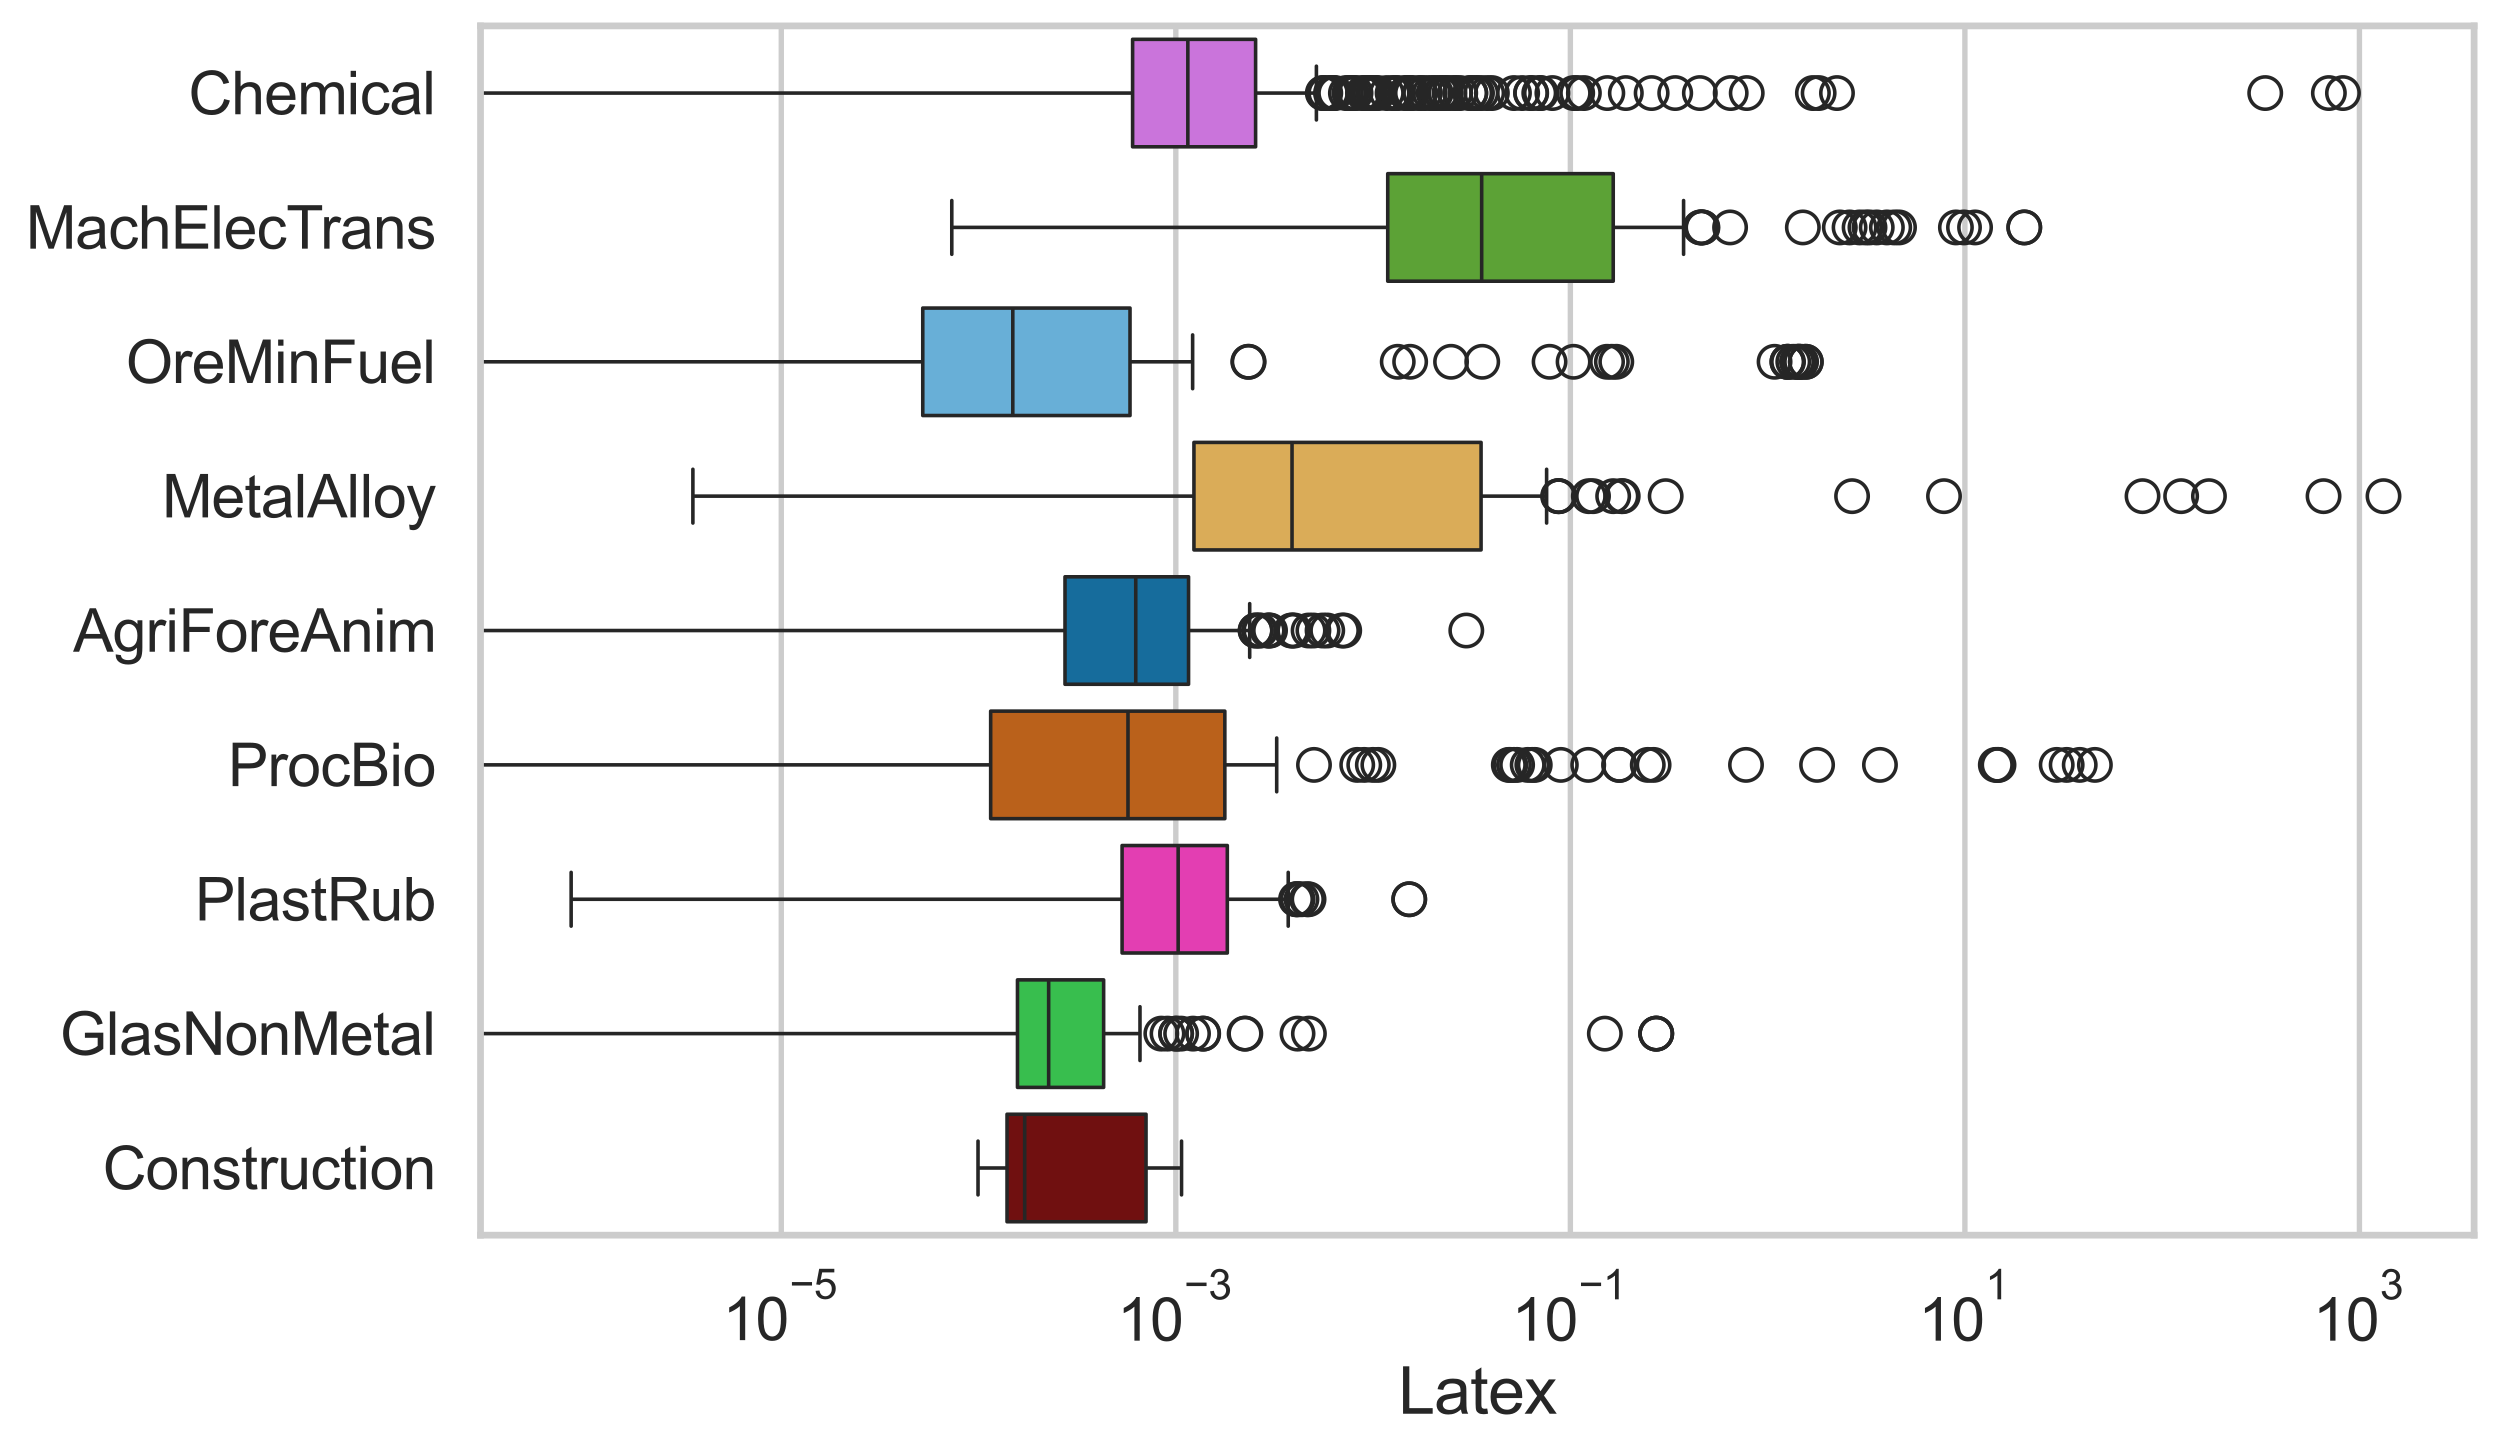 <?xml version="1.0" encoding="utf-8" standalone="no"?>
<!DOCTYPE svg PUBLIC "-//W3C//DTD SVG 1.1//EN"
  "http://www.w3.org/Graphics/SVG/1.1/DTD/svg11.dtd">
<svg xmlns:xlink="http://www.w3.org/1999/xlink" width="695.577pt" height="404.121pt" viewBox="0 0 695.577 404.121" xmlns="http://www.w3.org/2000/svg" version="1.1">
 <defs>
  <style type="text/css">*{stroke-linejoin: round; stroke-linecap: butt}</style>
 </defs>
 <g id="figure_1">
  <g id="patch_1">
   <path d="M 0 404.121 
L 695.577 404.121 
L 695.577 0 
L 0 0 
z
" style="fill: #ffffff"/>
  </g>
  <g id="axes_1">
   <g id="patch_2">
    <path d="M 133.697 343.665 
L 688.377 343.665 
L 688.377 7.2 
L 133.697 7.2 
z
" style="fill: #ffffff"/>
   </g>
   <g id="matplotlib.axis_1">
    <g id="xtick_1">
     <g id="line2d_1">
      <path d="M 217.376 343.665 
L 217.376 7.2 
" clip-path="url(#pb1f5f2f41a)" style="fill: none; stroke: #cccccc; stroke-width: 1.5; stroke-linecap: round"/>
     </g>
     <g id="text_1">
      <!-- $\mathdefault{10^{-5}}$ -->
      <g style="fill: #262626" transform="translate(201.041 373.015) scale(0.165 -0.165)">
       <defs>
        <path id="ArialMT-31" d="M 2384 0 
L 1822 0 
L 1822 3584 
Q 1619 3391 1289 3197 
Q 959 3003 697 2906 
L 697 3450 
Q 1169 3672 1522 3987 
Q 1875 4303 2022 4600 
L 2384 4600 
L 2384 0 
z
" transform="scale(0.016)"/>
        <path id="ArialMT-30" d="M 266 2259 
Q 266 3072 433 3567 
Q 600 4063 929 4331 
Q 1259 4600 1759 4600 
Q 2128 4600 2406 4451 
Q 2684 4303 2865 4023 
Q 3047 3744 3150 3342 
Q 3253 2941 3253 2259 
Q 3253 1453 3087 958 
Q 2922 463 2592 192 
Q 2263 -78 1759 -78 
Q 1097 -78 719 397 
Q 266 969 266 2259 
z
M 844 2259 
Q 844 1131 1108 757 
Q 1372 384 1759 384 
Q 2147 384 2411 759 
Q 2675 1134 2675 2259 
Q 2675 3391 2411 3762 
Q 2147 4134 1753 4134 
Q 1366 4134 1134 3806 
Q 844 3388 844 2259 
z
" transform="scale(0.016)"/>
        <path id="ArialMT-2212" d="M 3381 1997 
L 356 1997 
L 356 2522 
L 3381 2522 
L 3381 1997 
z
" transform="scale(0.016)"/>
        <path id="ArialMT-35" d="M 266 1200 
L 856 1250 
Q 922 819 1161 601 
Q 1400 384 1738 384 
Q 2144 384 2425 690 
Q 2706 997 2706 1503 
Q 2706 1984 2436 2262 
Q 2166 2541 1728 2541 
Q 1456 2541 1237 2417 
Q 1019 2294 894 2097 
L 366 2166 
L 809 4519 
L 3088 4519 
L 3088 3981 
L 1259 3981 
L 1013 2750 
Q 1425 3038 1878 3038 
Q 2478 3038 2890 2622 
Q 3303 2206 3303 1553 
Q 3303 931 2941 478 
Q 2500 -78 1738 -78 
Q 1113 -78 717 272 
Q 322 622 266 1200 
z
" transform="scale(0.016)"/>
       </defs>
       <use xlink:href="#ArialMT-31" transform="translate(0 0.88)"/>
       <use xlink:href="#ArialMT-30" transform="translate(55.615 0.88)"/>
       <use xlink:href="#ArialMT-2212" transform="translate(112.973 70.573) scale(0.7)"/>
       <use xlink:href="#ArialMT-35" transform="translate(153.852 70.573) scale(0.7)"/>
      </g>
     </g>
    </g>
    <g id="xtick_2">
     <g id="line2d_2">
      <path d="M 327.149 343.665 
L 327.149 7.2 
" clip-path="url(#pb1f5f2f41a)" style="fill: none; stroke: #cccccc; stroke-width: 1.5; stroke-linecap: round"/>
     </g>
     <g id="text_2">
      <!-- $\mathdefault{10^{-3}}$ -->
      <g style="fill: #262626" transform="translate(310.814 373.18) scale(0.165 -0.165)">
       <defs>
        <path id="ArialMT-33" d="M 269 1209 
L 831 1284 
Q 928 806 1161 595 
Q 1394 384 1728 384 
Q 2125 384 2398 659 
Q 2672 934 2672 1341 
Q 2672 1728 2419 1979 
Q 2166 2231 1775 2231 
Q 1616 2231 1378 2169 
L 1441 2663 
Q 1497 2656 1531 2656 
Q 1891 2656 2178 2843 
Q 2466 3031 2466 3422 
Q 2466 3731 2256 3934 
Q 2047 4138 1716 4138 
Q 1388 4138 1169 3931 
Q 950 3725 888 3313 
L 325 3413 
Q 428 3978 793 4289 
Q 1159 4600 1703 4600 
Q 2078 4600 2393 4439 
Q 2709 4278 2876 4000 
Q 3044 3722 3044 3409 
Q 3044 3113 2884 2869 
Q 2725 2625 2413 2481 
Q 2819 2388 3044 2092 
Q 3269 1797 3269 1353 
Q 3269 753 2831 336 
Q 2394 -81 1725 -81 
Q 1122 -81 723 278 
Q 325 638 269 1209 
z
" transform="scale(0.016)"/>
       </defs>
       <use xlink:href="#ArialMT-31" transform="translate(0 0.994)"/>
       <use xlink:href="#ArialMT-30" transform="translate(55.615 0.994)"/>
       <use xlink:href="#ArialMT-2212" transform="translate(112.973 70.688) scale(0.7)"/>
       <use xlink:href="#ArialMT-33" transform="translate(153.852 70.688) scale(0.7)"/>
      </g>
     </g>
    </g>
    <g id="xtick_3">
     <g id="line2d_3">
      <path d="M 436.921 343.665 
L 436.921 7.2 
" clip-path="url(#pb1f5f2f41a)" style="fill: none; stroke: #cccccc; stroke-width: 1.5; stroke-linecap: round"/>
     </g>
     <g id="text_3">
      <!-- $\mathdefault{10^{-1}}$ -->
      <g style="fill: #262626" transform="translate(420.586 373.18) scale(0.165 -0.165)">
       <use xlink:href="#ArialMT-31" transform="translate(0 0.994)"/>
       <use xlink:href="#ArialMT-30" transform="translate(55.615 0.994)"/>
       <use xlink:href="#ArialMT-2212" transform="translate(112.973 70.688) scale(0.7)"/>
       <use xlink:href="#ArialMT-31" transform="translate(153.852 70.688) scale(0.7)"/>
      </g>
     </g>
    </g>
    <g id="xtick_4">
     <g id="line2d_4">
      <path d="M 546.693 343.665 
L 546.693 7.2 
" clip-path="url(#pb1f5f2f41a)" style="fill: none; stroke: #cccccc; stroke-width: 1.5; stroke-linecap: round"/>
     </g>
     <g id="text_4">
      <!-- $\mathdefault{10^{1}}$ -->
      <g style="fill: #262626" transform="translate(533.741 373.18) scale(0.165 -0.165)">
       <use xlink:href="#ArialMT-31" transform="translate(0 0.994)"/>
       <use xlink:href="#ArialMT-30" transform="translate(55.615 0.994)"/>
       <use xlink:href="#ArialMT-31" transform="translate(112.973 70.688) scale(0.7)"/>
      </g>
     </g>
    </g>
    <g id="xtick_5">
     <g id="line2d_5">
      <path d="M 656.466 343.665 
L 656.466 7.2 
" clip-path="url(#pb1f5f2f41a)" style="fill: none; stroke: #cccccc; stroke-width: 1.5; stroke-linecap: round"/>
     </g>
     <g id="text_5">
      <!-- $\mathdefault{10^{3}}$ -->
      <g style="fill: #262626" transform="translate(643.513 373.18) scale(0.165 -0.165)">
       <use xlink:href="#ArialMT-31" transform="translate(0 0.994)"/>
       <use xlink:href="#ArialMT-30" transform="translate(55.615 0.994)"/>
       <use xlink:href="#ArialMT-33" transform="translate(112.973 70.688) scale(0.7)"/>
      </g>
     </g>
    </g>
    <g id="text_6">
     <!-- Latex -->
     <g style="fill: #262626" transform="translate(389.022 393.344) scale(0.18 -0.18)">
      <defs>
       <path id="ArialMT-4c" d="M 469 0 
L 469 4581 
L 1075 4581 
L 1075 541 
L 3331 541 
L 3331 0 
L 469 0 
z
" transform="scale(0.016)"/>
       <path id="ArialMT-61" d="M 2588 409 
Q 2275 144 1986 34 
Q 1697 -75 1366 -75 
Q 819 -75 525 192 
Q 231 459 231 875 
Q 231 1119 342 1320 
Q 453 1522 633 1644 
Q 813 1766 1038 1828 
Q 1203 1872 1538 1913 
Q 2219 1994 2541 2106 
Q 2544 2222 2544 2253 
Q 2544 2597 2384 2738 
Q 2169 2928 1744 2928 
Q 1347 2928 1158 2789 
Q 969 2650 878 2297 
L 328 2372 
Q 403 2725 575 2942 
Q 747 3159 1072 3276 
Q 1397 3394 1825 3394 
Q 2250 3394 2515 3294 
Q 2781 3194 2906 3042 
Q 3031 2891 3081 2659 
Q 3109 2516 3109 2141 
L 3109 1391 
Q 3109 606 3145 398 
Q 3181 191 3288 0 
L 2700 0 
Q 2613 175 2588 409 
z
M 2541 1666 
Q 2234 1541 1622 1453 
Q 1275 1403 1131 1340 
Q 988 1278 909 1158 
Q 831 1038 831 891 
Q 831 666 1001 516 
Q 1172 366 1500 366 
Q 1825 366 2078 508 
Q 2331 650 2450 897 
Q 2541 1088 2541 1459 
L 2541 1666 
z
" transform="scale(0.016)"/>
       <path id="ArialMT-74" d="M 1650 503 
L 1731 6 
Q 1494 -44 1306 -44 
Q 1000 -44 831 53 
Q 663 150 594 308 
Q 525 466 525 972 
L 525 2881 
L 113 2881 
L 113 3319 
L 525 3319 
L 525 4141 
L 1084 4478 
L 1084 3319 
L 1650 3319 
L 1650 2881 
L 1084 2881 
L 1084 941 
Q 1084 700 1114 631 
Q 1144 563 1211 522 
Q 1278 481 1403 481 
Q 1497 481 1650 503 
z
" transform="scale(0.016)"/>
       <path id="ArialMT-65" d="M 2694 1069 
L 3275 997 
Q 3138 488 2766 206 
Q 2394 -75 1816 -75 
Q 1088 -75 661 373 
Q 234 822 234 1631 
Q 234 2469 665 2931 
Q 1097 3394 1784 3394 
Q 2450 3394 2872 2941 
Q 3294 2488 3294 1666 
Q 3294 1616 3291 1516 
L 816 1516 
Q 847 969 1125 678 
Q 1403 388 1819 388 
Q 2128 388 2347 550 
Q 2566 713 2694 1069 
z
M 847 1978 
L 2700 1978 
Q 2663 2397 2488 2606 
Q 2219 2931 1791 2931 
Q 1403 2931 1139 2672 
Q 875 2413 847 1978 
z
" transform="scale(0.016)"/>
       <path id="ArialMT-78" d="M 47 0 
L 1259 1725 
L 138 3319 
L 841 3319 
L 1350 2541 
Q 1494 2319 1581 2169 
Q 1719 2375 1834 2534 
L 2394 3319 
L 3066 3319 
L 1919 1756 
L 3153 0 
L 2463 0 
L 1781 1031 
L 1600 1309 
L 728 0 
L 47 0 
z
" transform="scale(0.016)"/>
      </defs>
      <use xlink:href="#ArialMT-4c"/>
      <use xlink:href="#ArialMT-61" transform="translate(55.615 0)"/>
      <use xlink:href="#ArialMT-74" transform="translate(111.23 0)"/>
      <use xlink:href="#ArialMT-65" transform="translate(139.014 0)"/>
      <use xlink:href="#ArialMT-78" transform="translate(194.629 0)"/>
     </g>
    </g>
   </g>
   <g id="matplotlib.axis_2">
    <g id="ytick_1">
     <g id="text_7">
      <!-- Chemical -->
      <g style="fill: #262626" transform="translate(52.428 31.798) scale(0.165 -0.165)">
       <defs>
        <path id="ArialMT-43" d="M 3763 1606 
L 4369 1453 
Q 4178 706 3683 314 
Q 3188 -78 2472 -78 
Q 1731 -78 1267 223 
Q 803 525 561 1097 
Q 319 1669 319 2325 
Q 319 3041 592 3573 
Q 866 4106 1370 4382 
Q 1875 4659 2481 4659 
Q 3169 4659 3637 4309 
Q 4106 3959 4291 3325 
L 3694 3184 
Q 3534 3684 3231 3912 
Q 2928 4141 2469 4141 
Q 1941 4141 1586 3887 
Q 1231 3634 1087 3207 
Q 944 2781 944 2328 
Q 944 1744 1114 1308 
Q 1284 872 1643 656 
Q 2003 441 2422 441 
Q 2931 441 3284 734 
Q 3638 1028 3763 1606 
z
" transform="scale(0.016)"/>
        <path id="ArialMT-68" d="M 422 0 
L 422 4581 
L 984 4581 
L 984 2938 
Q 1378 3394 1978 3394 
Q 2347 3394 2619 3248 
Q 2891 3103 3008 2847 
Q 3125 2591 3125 2103 
L 3125 0 
L 2563 0 
L 2563 2103 
Q 2563 2525 2380 2717 
Q 2197 2909 1863 2909 
Q 1613 2909 1392 2779 
Q 1172 2650 1078 2428 
Q 984 2206 984 1816 
L 984 0 
L 422 0 
z
" transform="scale(0.016)"/>
        <path id="ArialMT-6d" d="M 422 0 
L 422 3319 
L 925 3319 
L 925 2853 
Q 1081 3097 1340 3245 
Q 1600 3394 1931 3394 
Q 2300 3394 2536 3241 
Q 2772 3088 2869 2813 
Q 3263 3394 3894 3394 
Q 4388 3394 4653 3120 
Q 4919 2847 4919 2278 
L 4919 0 
L 4359 0 
L 4359 2091 
Q 4359 2428 4304 2576 
Q 4250 2725 4106 2815 
Q 3963 2906 3769 2906 
Q 3419 2906 3187 2673 
Q 2956 2441 2956 1928 
L 2956 0 
L 2394 0 
L 2394 2156 
Q 2394 2531 2256 2718 
Q 2119 2906 1806 2906 
Q 1569 2906 1367 2781 
Q 1166 2656 1075 2415 
Q 984 2175 984 1722 
L 984 0 
L 422 0 
z
" transform="scale(0.016)"/>
        <path id="ArialMT-69" d="M 425 3934 
L 425 4581 
L 988 4581 
L 988 3934 
L 425 3934 
z
M 425 0 
L 425 3319 
L 988 3319 
L 988 0 
L 425 0 
z
" transform="scale(0.016)"/>
        <path id="ArialMT-63" d="M 2588 1216 
L 3141 1144 
Q 3050 572 2676 248 
Q 2303 -75 1759 -75 
Q 1078 -75 664 370 
Q 250 816 250 1647 
Q 250 2184 428 2587 
Q 606 2991 970 3192 
Q 1334 3394 1763 3394 
Q 2303 3394 2647 3120 
Q 2991 2847 3088 2344 
L 2541 2259 
Q 2463 2594 2264 2762 
Q 2066 2931 1784 2931 
Q 1359 2931 1093 2626 
Q 828 2322 828 1663 
Q 828 994 1084 691 
Q 1341 388 1753 388 
Q 2084 388 2306 591 
Q 2528 794 2588 1216 
z
" transform="scale(0.016)"/>
        <path id="ArialMT-6c" d="M 409 0 
L 409 4581 
L 972 4581 
L 972 0 
L 409 0 
z
" transform="scale(0.016)"/>
       </defs>
       <use xlink:href="#ArialMT-43"/>
       <use xlink:href="#ArialMT-68" transform="translate(72.217 0)"/>
       <use xlink:href="#ArialMT-65" transform="translate(127.832 0)"/>
       <use xlink:href="#ArialMT-6d" transform="translate(183.447 0)"/>
       <use xlink:href="#ArialMT-69" transform="translate(266.748 0)"/>
       <use xlink:href="#ArialMT-63" transform="translate(288.965 0)"/>
       <use xlink:href="#ArialMT-61" transform="translate(338.965 0)"/>
       <use xlink:href="#ArialMT-6c" transform="translate(394.58 0)"/>
      </g>
     </g>
    </g>
    <g id="ytick_2">
     <g id="text_8">
      <!-- MachElecTrans -->
      <g style="fill: #262626" transform="translate(7.2 69.183) scale(0.165 -0.165)">
       <defs>
        <path id="ArialMT-4d" d="M 475 0 
L 475 4581 
L 1388 4581 
L 2472 1338 
Q 2622 884 2691 659 
Q 2769 909 2934 1394 
L 4031 4581 
L 4847 4581 
L 4847 0 
L 4263 0 
L 4263 3834 
L 2931 0 
L 2384 0 
L 1059 3900 
L 1059 0 
L 475 0 
z
" transform="scale(0.016)"/>
        <path id="ArialMT-45" d="M 506 0 
L 506 4581 
L 3819 4581 
L 3819 4041 
L 1113 4041 
L 1113 2638 
L 3647 2638 
L 3647 2100 
L 1113 2100 
L 1113 541 
L 3925 541 
L 3925 0 
L 506 0 
z
" transform="scale(0.016)"/>
        <path id="ArialMT-54" d="M 1659 0 
L 1659 4041 
L 150 4041 
L 150 4581 
L 3781 4581 
L 3781 4041 
L 2266 4041 
L 2266 0 
L 1659 0 
z
" transform="scale(0.016)"/>
        <path id="ArialMT-72" d="M 416 0 
L 416 3319 
L 922 3319 
L 922 2816 
Q 1116 3169 1280 3281 
Q 1444 3394 1641 3394 
Q 1925 3394 2219 3213 
L 2025 2691 
Q 1819 2813 1613 2813 
Q 1428 2813 1281 2702 
Q 1134 2591 1072 2394 
Q 978 2094 978 1738 
L 978 0 
L 416 0 
z
" transform="scale(0.016)"/>
        <path id="ArialMT-6e" d="M 422 0 
L 422 3319 
L 928 3319 
L 928 2847 
Q 1294 3394 1984 3394 
Q 2284 3394 2536 3286 
Q 2788 3178 2913 3003 
Q 3038 2828 3088 2588 
Q 3119 2431 3119 2041 
L 3119 0 
L 2556 0 
L 2556 2019 
Q 2556 2363 2490 2533 
Q 2425 2703 2258 2804 
Q 2091 2906 1866 2906 
Q 1506 2906 1245 2678 
Q 984 2450 984 1813 
L 984 0 
L 422 0 
z
" transform="scale(0.016)"/>
        <path id="ArialMT-73" d="M 197 991 
L 753 1078 
Q 800 744 1014 566 
Q 1228 388 1613 388 
Q 2000 388 2187 545 
Q 2375 703 2375 916 
Q 2375 1106 2209 1216 
Q 2094 1291 1634 1406 
Q 1016 1563 777 1677 
Q 538 1791 414 1992 
Q 291 2194 291 2438 
Q 291 2659 392 2848 
Q 494 3038 669 3163 
Q 800 3259 1026 3326 
Q 1253 3394 1513 3394 
Q 1903 3394 2198 3281 
Q 2494 3169 2634 2976 
Q 2775 2784 2828 2463 
L 2278 2388 
Q 2241 2644 2061 2787 
Q 1881 2931 1553 2931 
Q 1166 2931 1000 2803 
Q 834 2675 834 2503 
Q 834 2394 903 2306 
Q 972 2216 1119 2156 
Q 1203 2125 1616 2013 
Q 2213 1853 2448 1751 
Q 2684 1650 2818 1456 
Q 2953 1263 2953 975 
Q 2953 694 2789 445 
Q 2625 197 2315 61 
Q 2006 -75 1616 -75 
Q 969 -75 630 194 
Q 291 463 197 991 
z
" transform="scale(0.016)"/>
       </defs>
       <use xlink:href="#ArialMT-4d"/>
       <use xlink:href="#ArialMT-61" transform="translate(83.301 0)"/>
       <use xlink:href="#ArialMT-63" transform="translate(138.916 0)"/>
       <use xlink:href="#ArialMT-68" transform="translate(188.916 0)"/>
       <use xlink:href="#ArialMT-45" transform="translate(244.531 0)"/>
       <use xlink:href="#ArialMT-6c" transform="translate(311.23 0)"/>
       <use xlink:href="#ArialMT-65" transform="translate(333.447 0)"/>
       <use xlink:href="#ArialMT-63" transform="translate(389.062 0)"/>
       <use xlink:href="#ArialMT-54" transform="translate(439.062 0)"/>
       <use xlink:href="#ArialMT-72" transform="translate(496.396 0)"/>
       <use xlink:href="#ArialMT-61" transform="translate(529.697 0)"/>
       <use xlink:href="#ArialMT-6e" transform="translate(585.312 0)"/>
       <use xlink:href="#ArialMT-73" transform="translate(640.928 0)"/>
      </g>
     </g>
    </g>
    <g id="ytick_3">
     <g id="text_9">
      <!-- OreMinFuel -->
      <g style="fill: #262626" transform="translate(35.013 106.568) scale(0.165 -0.165)">
       <defs>
        <path id="ArialMT-4f" d="M 309 2231 
Q 309 3372 921 4017 
Q 1534 4663 2503 4663 
Q 3138 4663 3647 4359 
Q 4156 4056 4423 3514 
Q 4691 2972 4691 2284 
Q 4691 1588 4409 1038 
Q 4128 488 3612 205 
Q 3097 -78 2500 -78 
Q 1853 -78 1343 234 
Q 834 547 571 1087 
Q 309 1628 309 2231 
z
M 934 2222 
Q 934 1394 1379 917 
Q 1825 441 2497 441 
Q 3181 441 3623 922 
Q 4066 1403 4066 2288 
Q 4066 2847 3877 3264 
Q 3688 3681 3323 3911 
Q 2959 4141 2506 4141 
Q 1863 4141 1398 3698 
Q 934 3256 934 2222 
z
" transform="scale(0.016)"/>
        <path id="ArialMT-46" d="M 525 0 
L 525 4581 
L 3616 4581 
L 3616 4041 
L 1131 4041 
L 1131 2622 
L 3281 2622 
L 3281 2081 
L 1131 2081 
L 1131 0 
L 525 0 
z
" transform="scale(0.016)"/>
        <path id="ArialMT-75" d="M 2597 0 
L 2597 488 
Q 2209 -75 1544 -75 
Q 1250 -75 995 37 
Q 741 150 617 320 
Q 494 491 444 738 
Q 409 903 409 1263 
L 409 3319 
L 972 3319 
L 972 1478 
Q 972 1038 1006 884 
Q 1059 663 1231 536 
Q 1403 409 1656 409 
Q 1909 409 2131 539 
Q 2353 669 2445 892 
Q 2538 1116 2538 1541 
L 2538 3319 
L 3100 3319 
L 3100 0 
L 2597 0 
z
" transform="scale(0.016)"/>
       </defs>
       <use xlink:href="#ArialMT-4f"/>
       <use xlink:href="#ArialMT-72" transform="translate(77.783 0)"/>
       <use xlink:href="#ArialMT-65" transform="translate(111.084 0)"/>
       <use xlink:href="#ArialMT-4d" transform="translate(166.699 0)"/>
       <use xlink:href="#ArialMT-69" transform="translate(250 0)"/>
       <use xlink:href="#ArialMT-6e" transform="translate(272.217 0)"/>
       <use xlink:href="#ArialMT-46" transform="translate(327.832 0)"/>
       <use xlink:href="#ArialMT-75" transform="translate(388.916 0)"/>
       <use xlink:href="#ArialMT-65" transform="translate(444.531 0)"/>
       <use xlink:href="#ArialMT-6c" transform="translate(500.146 0)"/>
      </g>
     </g>
    </g>
    <g id="ytick_4">
     <g id="text_10">
      <!-- MetalAlloy -->
      <g style="fill: #262626" transform="translate(45.088 143.953) scale(0.165 -0.165)">
       <defs>
        <path id="ArialMT-41" d="M -9 0 
L 1750 4581 
L 2403 4581 
L 4278 0 
L 3588 0 
L 3053 1388 
L 1138 1388 
L 634 0 
L -9 0 
z
M 1313 1881 
L 2866 1881 
L 2388 3150 
Q 2169 3728 2063 4100 
Q 1975 3659 1816 3225 
L 1313 1881 
z
" transform="scale(0.016)"/>
        <path id="ArialMT-6f" d="M 213 1659 
Q 213 2581 725 3025 
Q 1153 3394 1769 3394 
Q 2453 3394 2887 2945 
Q 3322 2497 3322 1706 
Q 3322 1066 3130 698 
Q 2938 331 2570 128 
Q 2203 -75 1769 -75 
Q 1072 -75 642 372 
Q 213 819 213 1659 
z
M 791 1659 
Q 791 1022 1069 705 
Q 1347 388 1769 388 
Q 2188 388 2466 706 
Q 2744 1025 2744 1678 
Q 2744 2294 2464 2611 
Q 2184 2928 1769 2928 
Q 1347 2928 1069 2612 
Q 791 2297 791 1659 
z
" transform="scale(0.016)"/>
        <path id="ArialMT-79" d="M 397 -1278 
L 334 -750 
Q 519 -800 656 -800 
Q 844 -800 956 -737 
Q 1069 -675 1141 -563 
Q 1194 -478 1313 -144 
Q 1328 -97 1363 -6 
L 103 3319 
L 709 3319 
L 1400 1397 
Q 1534 1031 1641 628 
Q 1738 1016 1872 1384 
L 2581 3319 
L 3144 3319 
L 1881 -56 
Q 1678 -603 1566 -809 
Q 1416 -1088 1222 -1217 
Q 1028 -1347 759 -1347 
Q 597 -1347 397 -1278 
z
" transform="scale(0.016)"/>
       </defs>
       <use xlink:href="#ArialMT-4d"/>
       <use xlink:href="#ArialMT-65" transform="translate(83.301 0)"/>
       <use xlink:href="#ArialMT-74" transform="translate(138.916 0)"/>
       <use xlink:href="#ArialMT-61" transform="translate(166.699 0)"/>
       <use xlink:href="#ArialMT-6c" transform="translate(222.314 0)"/>
       <use xlink:href="#ArialMT-41" transform="translate(244.531 0)"/>
       <use xlink:href="#ArialMT-6c" transform="translate(311.23 0)"/>
       <use xlink:href="#ArialMT-6c" transform="translate(333.447 0)"/>
       <use xlink:href="#ArialMT-6f" transform="translate(355.664 0)"/>
       <use xlink:href="#ArialMT-79" transform="translate(411.279 0)"/>
      </g>
     </g>
    </g>
    <g id="ytick_5">
     <g id="text_11">
      <!-- AgriForeAnim -->
      <g style="fill: #262626" transform="translate(20.341 181.337) scale(0.165 -0.165)">
       <defs>
        <path id="ArialMT-67" d="M 319 -275 
L 866 -356 
Q 900 -609 1056 -725 
Q 1266 -881 1628 -881 
Q 2019 -881 2231 -725 
Q 2444 -569 2519 -288 
Q 2563 -116 2559 434 
Q 2191 0 1641 0 
Q 956 0 581 494 
Q 206 988 206 1678 
Q 206 2153 378 2554 
Q 550 2956 876 3175 
Q 1203 3394 1644 3394 
Q 2231 3394 2613 2919 
L 2613 3319 
L 3131 3319 
L 3131 450 
Q 3131 -325 2973 -648 
Q 2816 -972 2473 -1159 
Q 2131 -1347 1631 -1347 
Q 1038 -1347 672 -1080 
Q 306 -813 319 -275 
z
M 784 1719 
Q 784 1066 1043 766 
Q 1303 466 1694 466 
Q 2081 466 2343 764 
Q 2606 1063 2606 1700 
Q 2606 2309 2336 2618 
Q 2066 2928 1684 2928 
Q 1309 2928 1046 2623 
Q 784 2319 784 1719 
z
" transform="scale(0.016)"/>
       </defs>
       <use xlink:href="#ArialMT-41"/>
       <use xlink:href="#ArialMT-67" transform="translate(66.699 0)"/>
       <use xlink:href="#ArialMT-72" transform="translate(122.314 0)"/>
       <use xlink:href="#ArialMT-69" transform="translate(155.615 0)"/>
       <use xlink:href="#ArialMT-46" transform="translate(177.832 0)"/>
       <use xlink:href="#ArialMT-6f" transform="translate(238.916 0)"/>
       <use xlink:href="#ArialMT-72" transform="translate(294.531 0)"/>
       <use xlink:href="#ArialMT-65" transform="translate(327.832 0)"/>
       <use xlink:href="#ArialMT-41" transform="translate(383.447 0)"/>
       <use xlink:href="#ArialMT-6e" transform="translate(450.146 0)"/>
       <use xlink:href="#ArialMT-69" transform="translate(505.762 0)"/>
       <use xlink:href="#ArialMT-6d" transform="translate(527.979 0)"/>
      </g>
     </g>
    </g>
    <g id="ytick_6">
     <g id="text_12">
      <!-- ProcBio -->
      <g style="fill: #262626" transform="translate(63.424 218.722) scale(0.165 -0.165)">
       <defs>
        <path id="ArialMT-50" d="M 494 0 
L 494 4581 
L 2222 4581 
Q 2678 4581 2919 4538 
Q 3256 4481 3484 4323 
Q 3713 4166 3852 3881 
Q 3991 3597 3991 3256 
Q 3991 2672 3619 2267 
Q 3247 1863 2275 1863 
L 1100 1863 
L 1100 0 
L 494 0 
z
M 1100 2403 
L 2284 2403 
Q 2872 2403 3119 2622 
Q 3366 2841 3366 3238 
Q 3366 3525 3220 3729 
Q 3075 3934 2838 4000 
Q 2684 4041 2272 4041 
L 1100 4041 
L 1100 2403 
z
" transform="scale(0.016)"/>
        <path id="ArialMT-42" d="M 469 0 
L 469 4581 
L 2188 4581 
Q 2713 4581 3030 4442 
Q 3347 4303 3526 4014 
Q 3706 3725 3706 3409 
Q 3706 3116 3547 2856 
Q 3388 2597 3066 2438 
Q 3481 2316 3704 2022 
Q 3928 1728 3928 1328 
Q 3928 1006 3792 729 
Q 3656 453 3456 303 
Q 3256 153 2954 76 
Q 2653 0 2216 0 
L 469 0 
z
M 1075 2656 
L 2066 2656 
Q 2469 2656 2644 2709 
Q 2875 2778 2992 2937 
Q 3109 3097 3109 3338 
Q 3109 3566 3000 3739 
Q 2891 3913 2687 3977 
Q 2484 4041 1991 4041 
L 1075 4041 
L 1075 2656 
z
M 1075 541 
L 2216 541 
Q 2509 541 2628 563 
Q 2838 600 2978 687 
Q 3119 775 3209 942 
Q 3300 1109 3300 1328 
Q 3300 1584 3169 1773 
Q 3038 1963 2805 2039 
Q 2572 2116 2134 2116 
L 1075 2116 
L 1075 541 
z
" transform="scale(0.016)"/>
       </defs>
       <use xlink:href="#ArialMT-50"/>
       <use xlink:href="#ArialMT-72" transform="translate(66.699 0)"/>
       <use xlink:href="#ArialMT-6f" transform="translate(100 0)"/>
       <use xlink:href="#ArialMT-63" transform="translate(155.615 0)"/>
       <use xlink:href="#ArialMT-42" transform="translate(205.615 0)"/>
       <use xlink:href="#ArialMT-69" transform="translate(272.314 0)"/>
       <use xlink:href="#ArialMT-6f" transform="translate(294.531 0)"/>
      </g>
     </g>
    </g>
    <g id="ytick_7">
     <g id="text_13">
      <!-- PlastRub -->
      <g style="fill: #262626" transform="translate(54.248 256.107) scale(0.165 -0.165)">
       <defs>
        <path id="ArialMT-52" d="M 503 0 
L 503 4581 
L 2534 4581 
Q 3147 4581 3465 4457 
Q 3784 4334 3975 4021 
Q 4166 3709 4166 3331 
Q 4166 2844 3850 2509 
Q 3534 2175 2875 2084 
Q 3116 1969 3241 1856 
Q 3506 1613 3744 1247 
L 4541 0 
L 3778 0 
L 3172 953 
Q 2906 1366 2734 1584 
Q 2563 1803 2427 1890 
Q 2291 1978 2150 2013 
Q 2047 2034 1813 2034 
L 1109 2034 
L 1109 0 
L 503 0 
z
M 1109 2559 
L 2413 2559 
Q 2828 2559 3062 2645 
Q 3297 2731 3419 2920 
Q 3541 3109 3541 3331 
Q 3541 3656 3305 3865 
Q 3069 4075 2559 4075 
L 1109 4075 
L 1109 2559 
z
" transform="scale(0.016)"/>
        <path id="ArialMT-62" d="M 941 0 
L 419 0 
L 419 4581 
L 981 4581 
L 981 2947 
Q 1338 3394 1891 3394 
Q 2197 3394 2470 3270 
Q 2744 3147 2920 2923 
Q 3097 2700 3197 2384 
Q 3297 2069 3297 1709 
Q 3297 856 2875 390 
Q 2453 -75 1863 -75 
Q 1275 -75 941 416 
L 941 0 
z
M 934 1684 
Q 934 1088 1097 822 
Q 1363 388 1816 388 
Q 2184 388 2453 708 
Q 2722 1028 2722 1663 
Q 2722 2313 2464 2622 
Q 2206 2931 1841 2931 
Q 1472 2931 1203 2611 
Q 934 2291 934 1684 
z
" transform="scale(0.016)"/>
       </defs>
       <use xlink:href="#ArialMT-50"/>
       <use xlink:href="#ArialMT-6c" transform="translate(66.699 0)"/>
       <use xlink:href="#ArialMT-61" transform="translate(88.916 0)"/>
       <use xlink:href="#ArialMT-73" transform="translate(144.531 0)"/>
       <use xlink:href="#ArialMT-74" transform="translate(194.531 0)"/>
       <use xlink:href="#ArialMT-52" transform="translate(222.314 0)"/>
       <use xlink:href="#ArialMT-75" transform="translate(294.531 0)"/>
       <use xlink:href="#ArialMT-62" transform="translate(350.146 0)"/>
      </g>
     </g>
    </g>
    <g id="ytick_8">
     <g id="text_14">
      <!-- GlasNonMetal -->
      <g style="fill: #262626" transform="translate(16.659 293.492) scale(0.165 -0.165)">
       <defs>
        <path id="ArialMT-47" d="M 2638 1797 
L 2638 2334 
L 4578 2338 
L 4578 638 
Q 4131 281 3656 101 
Q 3181 -78 2681 -78 
Q 2006 -78 1454 211 
Q 903 500 622 1047 
Q 341 1594 341 2269 
Q 341 2938 620 3517 
Q 900 4097 1425 4378 
Q 1950 4659 2634 4659 
Q 3131 4659 3532 4498 
Q 3934 4338 4162 4050 
Q 4391 3763 4509 3300 
L 3963 3150 
Q 3859 3500 3706 3700 
Q 3553 3900 3268 4020 
Q 2984 4141 2638 4141 
Q 2222 4141 1919 4014 
Q 1616 3888 1430 3681 
Q 1244 3475 1141 3228 
Q 966 2803 966 2306 
Q 966 1694 1177 1281 
Q 1388 869 1791 669 
Q 2194 469 2647 469 
Q 3041 469 3416 620 
Q 3791 772 3984 944 
L 3984 1797 
L 2638 1797 
z
" transform="scale(0.016)"/>
        <path id="ArialMT-4e" d="M 488 0 
L 488 4581 
L 1109 4581 
L 3516 984 
L 3516 4581 
L 4097 4581 
L 4097 0 
L 3475 0 
L 1069 3600 
L 1069 0 
L 488 0 
z
" transform="scale(0.016)"/>
       </defs>
       <use xlink:href="#ArialMT-47"/>
       <use xlink:href="#ArialMT-6c" transform="translate(77.783 0)"/>
       <use xlink:href="#ArialMT-61" transform="translate(100 0)"/>
       <use xlink:href="#ArialMT-73" transform="translate(155.615 0)"/>
       <use xlink:href="#ArialMT-4e" transform="translate(205.615 0)"/>
       <use xlink:href="#ArialMT-6f" transform="translate(277.832 0)"/>
       <use xlink:href="#ArialMT-6e" transform="translate(333.447 0)"/>
       <use xlink:href="#ArialMT-4d" transform="translate(389.062 0)"/>
       <use xlink:href="#ArialMT-65" transform="translate(472.363 0)"/>
       <use xlink:href="#ArialMT-74" transform="translate(527.979 0)"/>
       <use xlink:href="#ArialMT-61" transform="translate(555.762 0)"/>
       <use xlink:href="#ArialMT-6c" transform="translate(611.377 0)"/>
      </g>
     </g>
    </g>
    <g id="ytick_9">
     <g id="text_15">
      <!-- Construction -->
      <g style="fill: #262626" transform="translate(28.575 330.877) scale(0.165 -0.165)">
       <use xlink:href="#ArialMT-43"/>
       <use xlink:href="#ArialMT-6f" transform="translate(72.217 0)"/>
       <use xlink:href="#ArialMT-6e" transform="translate(127.832 0)"/>
       <use xlink:href="#ArialMT-73" transform="translate(183.447 0)"/>
       <use xlink:href="#ArialMT-74" transform="translate(233.447 0)"/>
       <use xlink:href="#ArialMT-72" transform="translate(261.23 0)"/>
       <use xlink:href="#ArialMT-75" transform="translate(294.531 0)"/>
       <use xlink:href="#ArialMT-63" transform="translate(350.146 0)"/>
       <use xlink:href="#ArialMT-74" transform="translate(400.146 0)"/>
       <use xlink:href="#ArialMT-69" transform="translate(427.93 0)"/>
       <use xlink:href="#ArialMT-6f" transform="translate(450.146 0)"/>
       <use xlink:href="#ArialMT-6e" transform="translate(505.762 0)"/>
      </g>
     </g>
    </g>
   </g>
   <g id="patch_3">
    <path d="M 315.126 10.938 
L 315.126 40.846 
L 349.346 40.846 
L 349.346 10.938 
L 315.126 10.938 
z
" clip-path="url(#pb1f5f2f41a)" style="fill: #ca74db; stroke: #262626; stroke-linejoin: miter"/>
   </g>
   <g id="line2d_6">
    <path d="M 315.126 25.892 
L -1 25.892 
" clip-path="url(#pb1f5f2f41a)" style="fill: none; stroke: #262626"/>
   </g>
   <g id="line2d_7">
    <path d="M 349.346 25.892 
L 366.264 25.892 
" clip-path="url(#pb1f5f2f41a)" style="fill: none; stroke: #262626"/>
   </g>
   <g id="line2d_8">
    <path clip-path="url(#pb1f5f2f41a)" style="fill: none; stroke: #262626; stroke-linecap: round"/>
   </g>
   <g id="line2d_9">
    <path d="M 366.264 18.415 
L 366.264 33.369 
" clip-path="url(#pb1f5f2f41a)" style="fill: none; stroke: #262626; stroke-linecap: round"/>
   </g>
   <g id="line2d_10">
    <defs>
     <path id="mcc9b32e069" d="M 0 4.5 
C 1.193 4.5 2.338 4.026 3.182 3.182 
C 4.026 2.338 4.5 1.193 4.5 0 
C 4.5 -1.193 4.026 -2.338 3.182 -3.182 
C 2.338 -4.026 1.193 -4.5 0 -4.5 
C -1.193 -4.5 -2.338 -4.026 -3.182 -3.182 
C -4.026 -2.338 -4.5 -1.193 -4.5 0 
C -4.5 1.193 -4.026 2.338 -3.182 3.182 
C -2.338 4.026 -1.193 4.5 0 4.5 
z
" style="stroke: #262626"/>
    </defs>
    <g clip-path="url(#pb1f5f2f41a)">
     <use xlink:href="#mcc9b32e069" x="423.511" y="25.892" style="fill-opacity: 0; stroke: #262626"/>
     <use xlink:href="#mcc9b32e069" x="404.855" y="25.892" style="fill-opacity: 0; stroke: #262626"/>
     <use xlink:href="#mcc9b32e069" x="379.213" y="25.892" style="fill-opacity: 0; stroke: #262626"/>
     <use xlink:href="#mcc9b32e069" x="438.825" y="25.892" style="fill-opacity: 0; stroke: #262626"/>
     <use xlink:href="#mcc9b32e069" x="410.953" y="25.892" style="fill-opacity: 0; stroke: #262626"/>
     <use xlink:href="#mcc9b32e069" x="391.292" y="25.892" style="fill-opacity: 0; stroke: #262626"/>
     <use xlink:href="#mcc9b32e069" x="630.255" y="25.892" style="fill-opacity: 0; stroke: #262626"/>
     <use xlink:href="#mcc9b32e069" x="413.782" y="25.892" style="fill-opacity: 0; stroke: #262626"/>
     <use xlink:href="#mcc9b32e069" x="380.415" y="25.892" style="fill-opacity: 0; stroke: #262626"/>
     <use xlink:href="#mcc9b32e069" x="371.502" y="25.892" style="fill-opacity: 0; stroke: #262626"/>
     <use xlink:href="#mcc9b32e069" x="375.743" y="25.892" style="fill-opacity: 0; stroke: #262626"/>
     <use xlink:href="#mcc9b32e069" x="376.943" y="25.892" style="fill-opacity: 0; stroke: #262626"/>
     <use xlink:href="#mcc9b32e069" x="412.144" y="25.892" style="fill-opacity: 0; stroke: #262626"/>
     <use xlink:href="#mcc9b32e069" x="387.463" y="25.892" style="fill-opacity: 0; stroke: #262626"/>
     <use xlink:href="#mcc9b32e069" x="398.872" y="25.892" style="fill-opacity: 0; stroke: #262626"/>
     <use xlink:href="#mcc9b32e069" x="379.664" y="25.892" style="fill-opacity: 0; stroke: #262626"/>
     <use xlink:href="#mcc9b32e069" x="392.6" y="25.892" style="fill-opacity: 0; stroke: #262626"/>
     <use xlink:href="#mcc9b32e069" x="401.14" y="25.892" style="fill-opacity: 0; stroke: #262626"/>
     <use xlink:href="#mcc9b32e069" x="388.18" y="25.892" style="fill-opacity: 0; stroke: #262626"/>
     <use xlink:href="#mcc9b32e069" x="400.835" y="25.892" style="fill-opacity: 0; stroke: #262626"/>
     <use xlink:href="#mcc9b32e069" x="504.407" y="25.892" style="fill-opacity: 0; stroke: #262626"/>
     <use xlink:href="#mcc9b32e069" x="425.978" y="25.892" style="fill-opacity: 0; stroke: #262626"/>
     <use xlink:href="#mcc9b32e069" x="370.759" y="25.892" style="fill-opacity: 0; stroke: #262626"/>
     <use xlink:href="#mcc9b32e069" x="437.851" y="25.892" style="fill-opacity: 0; stroke: #262626"/>
     <use xlink:href="#mcc9b32e069" x="428.273" y="25.892" style="fill-opacity: 0; stroke: #262626"/>
     <use xlink:href="#mcc9b32e069" x="392.843" y="25.892" style="fill-opacity: 0; stroke: #262626"/>
     <use xlink:href="#mcc9b32e069" x="402.158" y="25.892" style="fill-opacity: 0; stroke: #262626"/>
     <use xlink:href="#mcc9b32e069" x="647.964" y="25.892" style="fill-opacity: 0; stroke: #262626"/>
     <use xlink:href="#mcc9b32e069" x="447.212" y="25.892" style="fill-opacity: 0; stroke: #262626"/>
     <use xlink:href="#mcc9b32e069" x="415.085" y="25.892" style="fill-opacity: 0; stroke: #262626"/>
     <use xlink:href="#mcc9b32e069" x="410.441" y="25.892" style="fill-opacity: 0; stroke: #262626"/>
     <use xlink:href="#mcc9b32e069" x="481.528" y="25.892" style="fill-opacity: 0; stroke: #262626"/>
     <use xlink:href="#mcc9b32e069" x="421.228" y="25.892" style="fill-opacity: 0; stroke: #262626"/>
     <use xlink:href="#mcc9b32e069" x="440.685" y="25.892" style="fill-opacity: 0; stroke: #262626"/>
     <use xlink:href="#mcc9b32e069" x="385.835" y="25.892" style="fill-opacity: 0; stroke: #262626"/>
     <use xlink:href="#mcc9b32e069" x="368.043" y="25.892" style="fill-opacity: 0; stroke: #262626"/>
     <use xlink:href="#mcc9b32e069" x="380.802" y="25.892" style="fill-opacity: 0; stroke: #262626"/>
     <use xlink:href="#mcc9b32e069" x="506" y="25.892" style="fill-opacity: 0; stroke: #262626"/>
     <use xlink:href="#mcc9b32e069" x="428.732" y="25.892" style="fill-opacity: 0; stroke: #262626"/>
     <use xlink:href="#mcc9b32e069" x="395.145" y="25.892" style="fill-opacity: 0; stroke: #262626"/>
     <use xlink:href="#mcc9b32e069" x="472.951" y="25.892" style="fill-opacity: 0; stroke: #262626"/>
     <use xlink:href="#mcc9b32e069" x="396.445" y="25.892" style="fill-opacity: 0; stroke: #262626"/>
     <use xlink:href="#mcc9b32e069" x="426.028" y="25.892" style="fill-opacity: 0; stroke: #262626"/>
     <use xlink:href="#mcc9b32e069" x="375.522" y="25.892" style="fill-opacity: 0; stroke: #262626"/>
     <use xlink:href="#mcc9b32e069" x="368.262" y="25.892" style="fill-opacity: 0; stroke: #262626"/>
     <use xlink:href="#mcc9b32e069" x="370.314" y="25.892" style="fill-opacity: 0; stroke: #262626"/>
     <use xlink:href="#mcc9b32e069" x="395.038" y="25.892" style="fill-opacity: 0; stroke: #262626"/>
     <use xlink:href="#mcc9b32e069" x="382.582" y="25.892" style="fill-opacity: 0; stroke: #262626"/>
     <use xlink:href="#mcc9b32e069" x="370.753" y="25.892" style="fill-opacity: 0; stroke: #262626"/>
     <use xlink:href="#mcc9b32e069" x="406.281" y="25.892" style="fill-opacity: 0; stroke: #262626"/>
     <use xlink:href="#mcc9b32e069" x="391.849" y="25.892" style="fill-opacity: 0; stroke: #262626"/>
     <use xlink:href="#mcc9b32e069" x="485.991" y="25.892" style="fill-opacity: 0; stroke: #262626"/>
     <use xlink:href="#mcc9b32e069" x="399.478" y="25.892" style="fill-opacity: 0; stroke: #262626"/>
     <use xlink:href="#mcc9b32e069" x="381.259" y="25.892" style="fill-opacity: 0; stroke: #262626"/>
     <use xlink:href="#mcc9b32e069" x="511.102" y="25.892" style="fill-opacity: 0; stroke: #262626"/>
     <use xlink:href="#mcc9b32e069" x="368.736" y="25.892" style="fill-opacity: 0; stroke: #262626"/>
     <use xlink:href="#mcc9b32e069" x="370.593" y="25.892" style="fill-opacity: 0; stroke: #262626"/>
     <use xlink:href="#mcc9b32e069" x="409.079" y="25.892" style="fill-opacity: 0; stroke: #262626"/>
     <use xlink:href="#mcc9b32e069" x="383.415" y="25.892" style="fill-opacity: 0; stroke: #262626"/>
     <use xlink:href="#mcc9b32e069" x="380.459" y="25.892" style="fill-opacity: 0; stroke: #262626"/>
     <use xlink:href="#mcc9b32e069" x="431.923" y="25.892" style="fill-opacity: 0; stroke: #262626"/>
     <use xlink:href="#mcc9b32e069" x="375.484" y="25.892" style="fill-opacity: 0; stroke: #262626"/>
     <use xlink:href="#mcc9b32e069" x="452.357" y="25.892" style="fill-opacity: 0; stroke: #262626"/>
     <use xlink:href="#mcc9b32e069" x="466.098" y="25.892" style="fill-opacity: 0; stroke: #262626"/>
     <use xlink:href="#mcc9b32e069" x="391.167" y="25.892" style="fill-opacity: 0; stroke: #262626"/>
     <use xlink:href="#mcc9b32e069" x="388.983" y="25.892" style="fill-opacity: 0; stroke: #262626"/>
     <use xlink:href="#mcc9b32e069" x="651.88" y="25.892" style="fill-opacity: 0; stroke: #262626"/>
     <use xlink:href="#mcc9b32e069" x="379.807" y="25.892" style="fill-opacity: 0; stroke: #262626"/>
     <use xlink:href="#mcc9b32e069" x="409.106" y="25.892" style="fill-opacity: 0; stroke: #262626"/>
     <use xlink:href="#mcc9b32e069" x="391.91" y="25.892" style="fill-opacity: 0; stroke: #262626"/>
     <use xlink:href="#mcc9b32e069" x="382.254" y="25.892" style="fill-opacity: 0; stroke: #262626"/>
     <use xlink:href="#mcc9b32e069" x="377.155" y="25.892" style="fill-opacity: 0; stroke: #262626"/>
     <use xlink:href="#mcc9b32e069" x="376.104" y="25.892" style="fill-opacity: 0; stroke: #262626"/>
     <use xlink:href="#mcc9b32e069" x="382.071" y="25.892" style="fill-opacity: 0; stroke: #262626"/>
     <use xlink:href="#mcc9b32e069" x="382.292" y="25.892" style="fill-opacity: 0; stroke: #262626"/>
     <use xlink:href="#mcc9b32e069" x="374.469" y="25.892" style="fill-opacity: 0; stroke: #262626"/>
     <use xlink:href="#mcc9b32e069" x="397.802" y="25.892" style="fill-opacity: 0; stroke: #262626"/>
     <use xlink:href="#mcc9b32e069" x="459.534" y="25.892" style="fill-opacity: 0; stroke: #262626"/>
     <use xlink:href="#mcc9b32e069" x="403.282" y="25.892" style="fill-opacity: 0; stroke: #262626"/>
     <use xlink:href="#mcc9b32e069" x="404.855" y="25.892" style="fill-opacity: 0; stroke: #262626"/>
     <use xlink:href="#mcc9b32e069" x="402.138" y="25.892" style="fill-opacity: 0; stroke: #262626"/>
    </g>
   </g>
   <g id="patch_4">
    <path d="M 386.111 48.323 
L 386.111 78.231 
L 448.85 78.231 
L 448.85 48.323 
L 386.111 48.323 
z
" clip-path="url(#pb1f5f2f41a)" style="fill: #5ca236; stroke: #262626; stroke-linejoin: miter"/>
   </g>
   <g id="line2d_11">
    <path d="M 386.111 63.277 
L 264.816 63.277 
" clip-path="url(#pb1f5f2f41a)" style="fill: none; stroke: #262626"/>
   </g>
   <g id="line2d_12">
    <path d="M 448.85 63.277 
L 468.426 63.277 
" clip-path="url(#pb1f5f2f41a)" style="fill: none; stroke: #262626"/>
   </g>
   <g id="line2d_13">
    <path d="M 264.816 55.8 
L 264.816 70.754 
" clip-path="url(#pb1f5f2f41a)" style="fill: none; stroke: #262626; stroke-linecap: round"/>
   </g>
   <g id="line2d_14">
    <path d="M 468.426 55.8 
L 468.426 70.754 
" clip-path="url(#pb1f5f2f41a)" style="fill: none; stroke: #262626; stroke-linecap: round"/>
   </g>
   <g id="line2d_15">
    <g clip-path="url(#pb1f5f2f41a)">
     <use xlink:href="#mcc9b32e069" x="563.217" y="63.277" style="fill-opacity: 0; stroke: #262626"/>
     <use xlink:href="#mcc9b32e069" x="473.126" y="63.277" style="fill-opacity: 0; stroke: #262626"/>
     <use xlink:href="#mcc9b32e069" x="522.166" y="63.277" style="fill-opacity: 0; stroke: #262626"/>
     <use xlink:href="#mcc9b32e069" x="520.154" y="63.277" style="fill-opacity: 0; stroke: #262626"/>
     <use xlink:href="#mcc9b32e069" x="528.366" y="63.277" style="fill-opacity: 0; stroke: #262626"/>
     <use xlink:href="#mcc9b32e069" x="563.218" y="63.277" style="fill-opacity: 0; stroke: #262626"/>
     <use xlink:href="#mcc9b32e069" x="524.991" y="63.277" style="fill-opacity: 0; stroke: #262626"/>
     <use xlink:href="#mcc9b32e069" x="473.672" y="63.277" style="fill-opacity: 0; stroke: #262626"/>
     <use xlink:href="#mcc9b32e069" x="546.445" y="63.277" style="fill-opacity: 0; stroke: #262626"/>
     <use xlink:href="#mcc9b32e069" x="473.237" y="63.277" style="fill-opacity: 0; stroke: #262626"/>
     <use xlink:href="#mcc9b32e069" x="527.036" y="63.277" style="fill-opacity: 0; stroke: #262626"/>
     <use xlink:href="#mcc9b32e069" x="549.522" y="63.277" style="fill-opacity: 0; stroke: #262626"/>
     <use xlink:href="#mcc9b32e069" x="501.606" y="63.277" style="fill-opacity: 0; stroke: #262626"/>
     <use xlink:href="#mcc9b32e069" x="514.605" y="63.277" style="fill-opacity: 0; stroke: #262626"/>
     <use xlink:href="#mcc9b32e069" x="511.892" y="63.277" style="fill-opacity: 0; stroke: #262626"/>
     <use xlink:href="#mcc9b32e069" x="544.194" y="63.277" style="fill-opacity: 0; stroke: #262626"/>
     <use xlink:href="#mcc9b32e069" x="517.394" y="63.277" style="fill-opacity: 0; stroke: #262626"/>
     <use xlink:href="#mcc9b32e069" x="519.029" y="63.277" style="fill-opacity: 0; stroke: #262626"/>
     <use xlink:href="#mcc9b32e069" x="473.584" y="63.277" style="fill-opacity: 0; stroke: #262626"/>
     <use xlink:href="#mcc9b32e069" x="481.363" y="63.277" style="fill-opacity: 0; stroke: #262626"/>
    </g>
   </g>
   <g id="patch_5">
    <path d="M 256.742 85.708 
L 256.742 115.616 
L 314.404 115.616 
L 314.404 85.708 
L 256.742 85.708 
z
" clip-path="url(#pb1f5f2f41a)" style="fill: #68afd7; stroke: #262626; stroke-linejoin: miter"/>
   </g>
   <g id="line2d_16">
    <path d="M 256.742 100.662 
L -1 100.662 
" clip-path="url(#pb1f5f2f41a)" style="fill: none; stroke: #262626"/>
   </g>
   <g id="line2d_17">
    <path d="M 314.404 100.662 
L 331.827 100.662 
" clip-path="url(#pb1f5f2f41a)" style="fill: none; stroke: #262626"/>
   </g>
   <g id="line2d_18">
    <path clip-path="url(#pb1f5f2f41a)" style="fill: none; stroke: #262626; stroke-linecap: round"/>
   </g>
   <g id="line2d_19">
    <path d="M 331.827 93.185 
L 331.827 108.139 
" clip-path="url(#pb1f5f2f41a)" style="fill: none; stroke: #262626; stroke-linecap: round"/>
   </g>
   <g id="line2d_20">
    <g clip-path="url(#pb1f5f2f41a)">
     <use xlink:href="#mcc9b32e069" x="498.947" y="100.662" style="fill-opacity: 0; stroke: #262626"/>
     <use xlink:href="#mcc9b32e069" x="431.141" y="100.662" style="fill-opacity: 0; stroke: #262626"/>
     <use xlink:href="#mcc9b32e069" x="388.893" y="100.662" style="fill-opacity: 0; stroke: #262626"/>
     <use xlink:href="#mcc9b32e069" x="497.307" y="100.662" style="fill-opacity: 0; stroke: #262626"/>
     <use xlink:href="#mcc9b32e069" x="500.464" y="100.662" style="fill-opacity: 0; stroke: #262626"/>
     <use xlink:href="#mcc9b32e069" x="497.313" y="100.662" style="fill-opacity: 0; stroke: #262626"/>
     <use xlink:href="#mcc9b32e069" x="500.464" y="100.662" style="fill-opacity: 0; stroke: #262626"/>
     <use xlink:href="#mcc9b32e069" x="500.592" y="100.662" style="fill-opacity: 0; stroke: #262626"/>
     <use xlink:href="#mcc9b32e069" x="493.74" y="100.662" style="fill-opacity: 0; stroke: #262626"/>
     <use xlink:href="#mcc9b32e069" x="448.467" y="100.662" style="fill-opacity: 0; stroke: #262626"/>
     <use xlink:href="#mcc9b32e069" x="497.486" y="100.662" style="fill-opacity: 0; stroke: #262626"/>
     <use xlink:href="#mcc9b32e069" x="447.129" y="100.662" style="fill-opacity: 0; stroke: #262626"/>
     <use xlink:href="#mcc9b32e069" x="449.701" y="100.662" style="fill-opacity: 0; stroke: #262626"/>
     <use xlink:href="#mcc9b32e069" x="347.409" y="100.662" style="fill-opacity: 0; stroke: #262626"/>
     <use xlink:href="#mcc9b32e069" x="437.817" y="100.662" style="fill-opacity: 0; stroke: #262626"/>
     <use xlink:href="#mcc9b32e069" x="499.967" y="100.662" style="fill-opacity: 0; stroke: #262626"/>
     <use xlink:href="#mcc9b32e069" x="347.314" y="100.662" style="fill-opacity: 0; stroke: #262626"/>
     <use xlink:href="#mcc9b32e069" x="403.727" y="100.662" style="fill-opacity: 0; stroke: #262626"/>
     <use xlink:href="#mcc9b32e069" x="501.135" y="100.662" style="fill-opacity: 0; stroke: #262626"/>
     <use xlink:href="#mcc9b32e069" x="392.347" y="100.662" style="fill-opacity: 0; stroke: #262626"/>
     <use xlink:href="#mcc9b32e069" x="502.429" y="100.662" style="fill-opacity: 0; stroke: #262626"/>
     <use xlink:href="#mcc9b32e069" x="412.403" y="100.662" style="fill-opacity: 0; stroke: #262626"/>
     <use xlink:href="#mcc9b32e069" x="502.429" y="100.662" style="fill-opacity: 0; stroke: #262626"/>
    </g>
   </g>
   <g id="patch_6">
    <path d="M 332.19 123.093 
L 332.19 153.001 
L 412.078 153.001 
L 412.078 123.093 
L 332.19 123.093 
z
" clip-path="url(#pb1f5f2f41a)" style="fill: #daac58; stroke: #262626; stroke-linejoin: miter"/>
   </g>
   <g id="line2d_21">
    <path d="M 332.19 138.047 
L 192.782 138.047 
" clip-path="url(#pb1f5f2f41a)" style="fill: none; stroke: #262626"/>
   </g>
   <g id="line2d_22">
    <path d="M 412.078 138.047 
L 430.316 138.047 
" clip-path="url(#pb1f5f2f41a)" style="fill: none; stroke: #262626"/>
   </g>
   <g id="line2d_23">
    <path d="M 192.782 130.57 
L 192.782 145.524 
" clip-path="url(#pb1f5f2f41a)" style="fill: none; stroke: #262626; stroke-linecap: round"/>
   </g>
   <g id="line2d_24">
    <path d="M 430.316 130.57 
L 430.316 145.524 
" clip-path="url(#pb1f5f2f41a)" style="fill: none; stroke: #262626; stroke-linecap: round"/>
   </g>
   <g id="line2d_25">
    <g clip-path="url(#pb1f5f2f41a)">
     <use xlink:href="#mcc9b32e069" x="443.226" y="138.047" style="fill-opacity: 0; stroke: #262626"/>
     <use xlink:href="#mcc9b32e069" x="451.132" y="138.047" style="fill-opacity: 0; stroke: #262626"/>
     <use xlink:href="#mcc9b32e069" x="663.164" y="138.047" style="fill-opacity: 0; stroke: #262626"/>
     <use xlink:href="#mcc9b32e069" x="596.117" y="138.047" style="fill-opacity: 0; stroke: #262626"/>
     <use xlink:href="#mcc9b32e069" x="448.828" y="138.047" style="fill-opacity: 0; stroke: #262626"/>
     <use xlink:href="#mcc9b32e069" x="606.86" y="138.047" style="fill-opacity: 0; stroke: #262626"/>
     <use xlink:href="#mcc9b32e069" x="540.882" y="138.047" style="fill-opacity: 0; stroke: #262626"/>
     <use xlink:href="#mcc9b32e069" x="433.785" y="138.047" style="fill-opacity: 0; stroke: #262626"/>
     <use xlink:href="#mcc9b32e069" x="463.442" y="138.047" style="fill-opacity: 0; stroke: #262626"/>
     <use xlink:href="#mcc9b32e069" x="614.595" y="138.047" style="fill-opacity: 0; stroke: #262626"/>
     <use xlink:href="#mcc9b32e069" x="442.063" y="138.047" style="fill-opacity: 0; stroke: #262626"/>
     <use xlink:href="#mcc9b32e069" x="515.302" y="138.047" style="fill-opacity: 0; stroke: #262626"/>
     <use xlink:href="#mcc9b32e069" x="433.648" y="138.047" style="fill-opacity: 0; stroke: #262626"/>
     <use xlink:href="#mcc9b32e069" x="451.492" y="138.047" style="fill-opacity: 0; stroke: #262626"/>
     <use xlink:href="#mcc9b32e069" x="646.481" y="138.047" style="fill-opacity: 0; stroke: #262626"/>
     <use xlink:href="#mcc9b32e069" x="433.514" y="138.047" style="fill-opacity: 0; stroke: #262626"/>
    </g>
   </g>
   <g id="patch_7">
    <path d="M 296.317 160.478 
L 296.317 190.386 
L 330.689 190.386 
L 330.689 160.478 
L 296.317 160.478 
z
" clip-path="url(#pb1f5f2f41a)" style="fill: #166c9c; stroke: #262626; stroke-linejoin: miter"/>
   </g>
   <g id="line2d_26">
    <path d="M 296.317 175.432 
L -1 175.432 
" clip-path="url(#pb1f5f2f41a)" style="fill: none; stroke: #262626"/>
   </g>
   <g id="line2d_27">
    <path d="M 330.689 175.432 
L 347.703 175.432 
" clip-path="url(#pb1f5f2f41a)" style="fill: none; stroke: #262626"/>
   </g>
   <g id="line2d_28">
    <path clip-path="url(#pb1f5f2f41a)" style="fill: none; stroke: #262626; stroke-linecap: round"/>
   </g>
   <g id="line2d_29">
    <path d="M 347.703 167.955 
L 347.703 182.909 
" clip-path="url(#pb1f5f2f41a)" style="fill: none; stroke: #262626; stroke-linecap: round"/>
   </g>
   <g id="line2d_30">
    <g clip-path="url(#pb1f5f2f41a)">
     <use xlink:href="#mcc9b32e069" x="367.977" y="175.432" style="fill-opacity: 0; stroke: #262626"/>
     <use xlink:href="#mcc9b32e069" x="359.279" y="175.432" style="fill-opacity: 0; stroke: #262626"/>
     <use xlink:href="#mcc9b32e069" x="369.281" y="175.432" style="fill-opacity: 0; stroke: #262626"/>
     <use xlink:href="#mcc9b32e069" x="349.34" y="175.432" style="fill-opacity: 0; stroke: #262626"/>
     <use xlink:href="#mcc9b32e069" x="365.43" y="175.432" style="fill-opacity: 0; stroke: #262626"/>
     <use xlink:href="#mcc9b32e069" x="359.567" y="175.432" style="fill-opacity: 0; stroke: #262626"/>
     <use xlink:href="#mcc9b32e069" x="373.368" y="175.432" style="fill-opacity: 0; stroke: #262626"/>
     <use xlink:href="#mcc9b32e069" x="350.675" y="175.432" style="fill-opacity: 0; stroke: #262626"/>
     <use xlink:href="#mcc9b32e069" x="364.091" y="175.432" style="fill-opacity: 0; stroke: #262626"/>
     <use xlink:href="#mcc9b32e069" x="407.971" y="175.432" style="fill-opacity: 0; stroke: #262626"/>
     <use xlink:href="#mcc9b32e069" x="352.677" y="175.432" style="fill-opacity: 0; stroke: #262626"/>
     <use xlink:href="#mcc9b32e069" x="353.093" y="175.432" style="fill-opacity: 0; stroke: #262626"/>
     <use xlink:href="#mcc9b32e069" x="373.999" y="175.432" style="fill-opacity: 0; stroke: #262626"/>
     <use xlink:href="#mcc9b32e069" x="353.364" y="175.432" style="fill-opacity: 0; stroke: #262626"/>
     <use xlink:href="#mcc9b32e069" x="349.368" y="175.432" style="fill-opacity: 0; stroke: #262626"/>
     <use xlink:href="#mcc9b32e069" x="350.31" y="175.432" style="fill-opacity: 0; stroke: #262626"/>
     <use xlink:href="#mcc9b32e069" x="360.136" y="175.432" style="fill-opacity: 0; stroke: #262626"/>
    </g>
   </g>
   <g id="patch_8">
    <path d="M 275.634 197.863 
L 275.634 227.771 
L 340.786 227.771 
L 340.786 197.863 
L 275.634 197.863 
z
" clip-path="url(#pb1f5f2f41a)" style="fill: #ba611b; stroke: #262626; stroke-linejoin: miter"/>
   </g>
   <g id="line2d_31">
    <path d="M 275.634 212.817 
L -1 212.817 
" clip-path="url(#pb1f5f2f41a)" style="fill: none; stroke: #262626"/>
   </g>
   <g id="line2d_32">
    <path d="M 340.786 212.817 
L 355.217 212.817 
" clip-path="url(#pb1f5f2f41a)" style="fill: none; stroke: #262626"/>
   </g>
   <g id="line2d_33">
    <path clip-path="url(#pb1f5f2f41a)" style="fill: none; stroke: #262626; stroke-linecap: round"/>
   </g>
   <g id="line2d_34">
    <path d="M 355.217 205.34 
L 355.217 220.294 
" clip-path="url(#pb1f5f2f41a)" style="fill: none; stroke: #262626; stroke-linecap: round"/>
   </g>
   <g id="line2d_35">
    <g clip-path="url(#pb1f5f2f41a)">
     <use xlink:href="#mcc9b32e069" x="485.791" y="212.817" style="fill-opacity: 0; stroke: #262626"/>
     <use xlink:href="#mcc9b32e069" x="458.459" y="212.817" style="fill-opacity: 0; stroke: #262626"/>
     <use xlink:href="#mcc9b32e069" x="441.893" y="212.817" style="fill-opacity: 0; stroke: #262626"/>
     <use xlink:href="#mcc9b32e069" x="383.503" y="212.817" style="fill-opacity: 0; stroke: #262626"/>
     <use xlink:href="#mcc9b32e069" x="578.644" y="212.817" style="fill-opacity: 0; stroke: #262626"/>
     <use xlink:href="#mcc9b32e069" x="450.618" y="212.817" style="fill-opacity: 0; stroke: #262626"/>
     <use xlink:href="#mcc9b32e069" x="555.297" y="212.817" style="fill-opacity: 0; stroke: #262626"/>
     <use xlink:href="#mcc9b32e069" x="523.06" y="212.817" style="fill-opacity: 0; stroke: #262626"/>
     <use xlink:href="#mcc9b32e069" x="434.268" y="212.817" style="fill-opacity: 0; stroke: #262626"/>
     <use xlink:href="#mcc9b32e069" x="572.237" y="212.817" style="fill-opacity: 0; stroke: #262626"/>
     <use xlink:href="#mcc9b32e069" x="365.592" y="212.817" style="fill-opacity: 0; stroke: #262626"/>
     <use xlink:href="#mcc9b32e069" x="379.584" y="212.817" style="fill-opacity: 0; stroke: #262626"/>
     <use xlink:href="#mcc9b32e069" x="460.078" y="212.817" style="fill-opacity: 0; stroke: #262626"/>
     <use xlink:href="#mcc9b32e069" x="381.965" y="212.817" style="fill-opacity: 0; stroke: #262626"/>
     <use xlink:href="#mcc9b32e069" x="425.054" y="212.817" style="fill-opacity: 0; stroke: #262626"/>
     <use xlink:href="#mcc9b32e069" x="450.478" y="212.817" style="fill-opacity: 0; stroke: #262626"/>
     <use xlink:href="#mcc9b32e069" x="582.86" y="212.817" style="fill-opacity: 0; stroke: #262626"/>
     <use xlink:href="#mcc9b32e069" x="427.013" y="212.817" style="fill-opacity: 0; stroke: #262626"/>
     <use xlink:href="#mcc9b32e069" x="505.568" y="212.817" style="fill-opacity: 0; stroke: #262626"/>
     <use xlink:href="#mcc9b32e069" x="377.622" y="212.817" style="fill-opacity: 0; stroke: #262626"/>
     <use xlink:href="#mcc9b32e069" x="421.23" y="212.817" style="fill-opacity: 0; stroke: #262626"/>
     <use xlink:href="#mcc9b32e069" x="575.008" y="212.817" style="fill-opacity: 0; stroke: #262626"/>
     <use xlink:href="#mcc9b32e069" x="419.796" y="212.817" style="fill-opacity: 0; stroke: #262626"/>
     <use xlink:href="#mcc9b32e069" x="420.219" y="212.817" style="fill-opacity: 0; stroke: #262626"/>
     <use xlink:href="#mcc9b32e069" x="422.107" y="212.817" style="fill-opacity: 0; stroke: #262626"/>
     <use xlink:href="#mcc9b32e069" x="556.046" y="212.817" style="fill-opacity: 0; stroke: #262626"/>
     <use xlink:href="#mcc9b32e069" x="426.335" y="212.817" style="fill-opacity: 0; stroke: #262626"/>
     <use xlink:href="#mcc9b32e069" x="555.793" y="212.817" style="fill-opacity: 0; stroke: #262626"/>
    </g>
   </g>
   <g id="patch_9">
    <path d="M 312.199 235.248 
L 312.199 265.156 
L 341.475 265.156 
L 341.475 235.248 
L 312.199 235.248 
z
" clip-path="url(#pb1f5f2f41a)" style="fill: #e33eb2; stroke: #262626; stroke-linejoin: miter"/>
   </g>
   <g id="line2d_36">
    <path d="M 312.199 250.202 
L 158.91 250.202 
" clip-path="url(#pb1f5f2f41a)" style="fill: none; stroke: #262626"/>
   </g>
   <g id="line2d_37">
    <path d="M 341.475 250.202 
L 358.423 250.202 
" clip-path="url(#pb1f5f2f41a)" style="fill: none; stroke: #262626"/>
   </g>
   <g id="line2d_38">
    <path d="M 158.91 242.725 
L 158.91 257.679 
" clip-path="url(#pb1f5f2f41a)" style="fill: none; stroke: #262626; stroke-linecap: round"/>
   </g>
   <g id="line2d_39">
    <path d="M 358.423 242.725 
L 358.423 257.679 
" clip-path="url(#pb1f5f2f41a)" style="fill: none; stroke: #262626; stroke-linecap: round"/>
   </g>
   <g id="line2d_40">
    <g clip-path="url(#pb1f5f2f41a)">
     <use xlink:href="#mcc9b32e069" x="363.641" y="250.202" style="fill-opacity: 0; stroke: #262626"/>
     <use xlink:href="#mcc9b32e069" x="362.102" y="250.202" style="fill-opacity: 0; stroke: #262626"/>
     <use xlink:href="#mcc9b32e069" x="361.039" y="250.202" style="fill-opacity: 0; stroke: #262626"/>
     <use xlink:href="#mcc9b32e069" x="392.109" y="250.202" style="fill-opacity: 0; stroke: #262626"/>
     <use xlink:href="#mcc9b32e069" x="364.075" y="250.202" style="fill-opacity: 0; stroke: #262626"/>
     <use xlink:href="#mcc9b32e069" x="392.08" y="250.202" style="fill-opacity: 0; stroke: #262626"/>
     <use xlink:href="#mcc9b32e069" x="360.837" y="250.202" style="fill-opacity: 0; stroke: #262626"/>
     <use xlink:href="#mcc9b32e069" x="360.592" y="250.202" style="fill-opacity: 0; stroke: #262626"/>
    </g>
   </g>
   <g id="patch_10">
    <path d="M 283.096 272.633 
L 283.096 302.541 
L 307.066 302.541 
L 307.066 272.633 
L 283.096 272.633 
z
" clip-path="url(#pb1f5f2f41a)" style="fill: #38be4e; stroke: #262626; stroke-linejoin: miter"/>
   </g>
   <g id="line2d_41">
    <path d="M 283.096 287.587 
L -1 287.587 
" clip-path="url(#pb1f5f2f41a)" style="fill: none; stroke: #262626"/>
   </g>
   <g id="line2d_42">
    <path d="M 307.066 287.587 
L 317.179 287.587 
" clip-path="url(#pb1f5f2f41a)" style="fill: none; stroke: #262626"/>
   </g>
   <g id="line2d_43">
    <path clip-path="url(#pb1f5f2f41a)" style="fill: none; stroke: #262626; stroke-linecap: round"/>
   </g>
   <g id="line2d_44">
    <path d="M 317.179 280.11 
L 317.179 295.064 
" clip-path="url(#pb1f5f2f41a)" style="fill: none; stroke: #262626; stroke-linecap: round"/>
   </g>
   <g id="line2d_45">
    <g clip-path="url(#pb1f5f2f41a)">
     <use xlink:href="#mcc9b32e069" x="460.813" y="287.587" style="fill-opacity: 0; stroke: #262626"/>
     <use xlink:href="#mcc9b32e069" x="323.113" y="287.587" style="fill-opacity: 0; stroke: #262626"/>
     <use xlink:href="#mcc9b32e069" x="346.49" y="287.587" style="fill-opacity: 0; stroke: #262626"/>
     <use xlink:href="#mcc9b32e069" x="460.813" y="287.587" style="fill-opacity: 0; stroke: #262626"/>
     <use xlink:href="#mcc9b32e069" x="334.714" y="287.587" style="fill-opacity: 0; stroke: #262626"/>
     <use xlink:href="#mcc9b32e069" x="364.173" y="287.587" style="fill-opacity: 0; stroke: #262626"/>
     <use xlink:href="#mcc9b32e069" x="327.249" y="287.587" style="fill-opacity: 0; stroke: #262626"/>
     <use xlink:href="#mcc9b32e069" x="328.625" y="287.587" style="fill-opacity: 0; stroke: #262626"/>
     <use xlink:href="#mcc9b32e069" x="327.231" y="287.587" style="fill-opacity: 0; stroke: #262626"/>
     <use xlink:href="#mcc9b32e069" x="460.813" y="287.587" style="fill-opacity: 0; stroke: #262626"/>
     <use xlink:href="#mcc9b32e069" x="446.515" y="287.587" style="fill-opacity: 0; stroke: #262626"/>
     <use xlink:href="#mcc9b32e069" x="331.929" y="287.587" style="fill-opacity: 0; stroke: #262626"/>
     <use xlink:href="#mcc9b32e069" x="334.767" y="287.587" style="fill-opacity: 0; stroke: #262626"/>
     <use xlink:href="#mcc9b32e069" x="361.013" y="287.587" style="fill-opacity: 0; stroke: #262626"/>
     <use xlink:href="#mcc9b32e069" x="324.835" y="287.587" style="fill-opacity: 0; stroke: #262626"/>
     <use xlink:href="#mcc9b32e069" x="346.297" y="287.587" style="fill-opacity: 0; stroke: #262626"/>
    </g>
   </g>
   <g id="patch_11">
    <path d="M 280.188 310.018 
L 280.188 339.926 
L 318.858 339.926 
L 318.858 310.018 
L 280.188 310.018 
z
" clip-path="url(#pb1f5f2f41a)" style="fill: #701010; stroke: #262626; stroke-linejoin: miter"/>
   </g>
   <g id="line2d_46">
    <path d="M 280.188 324.972 
L 272.115 324.972 
" clip-path="url(#pb1f5f2f41a)" style="fill: none; stroke: #262626"/>
   </g>
   <g id="line2d_47">
    <path d="M 318.858 324.972 
L 328.739 324.972 
" clip-path="url(#pb1f5f2f41a)" style="fill: none; stroke: #262626"/>
   </g>
   <g id="line2d_48">
    <path d="M 272.115 317.495 
L 272.115 332.449 
" clip-path="url(#pb1f5f2f41a)" style="fill: none; stroke: #262626; stroke-linecap: round"/>
   </g>
   <g id="line2d_49">
    <path d="M 328.739 317.495 
L 328.739 332.449 
" clip-path="url(#pb1f5f2f41a)" style="fill: none; stroke: #262626; stroke-linecap: round"/>
   </g>
   <g id="line2d_50"/>
   <g id="line2d_51">
    <path d="M 330.493 10.938 
L 330.493 40.846 
" clip-path="url(#pb1f5f2f41a)" style="fill: none; stroke: #262626"/>
   </g>
   <g id="line2d_52">
    <path d="M 412.248 48.323 
L 412.248 78.231 
" clip-path="url(#pb1f5f2f41a)" style="fill: none; stroke: #262626"/>
   </g>
   <g id="line2d_53">
    <path d="M 281.792 85.708 
L 281.792 115.616 
" clip-path="url(#pb1f5f2f41a)" style="fill: none; stroke: #262626"/>
   </g>
   <g id="line2d_54">
    <path d="M 359.483 123.093 
L 359.483 153.001 
" clip-path="url(#pb1f5f2f41a)" style="fill: none; stroke: #262626"/>
   </g>
   <g id="line2d_55">
    <path d="M 315.997 160.478 
L 315.997 190.386 
" clip-path="url(#pb1f5f2f41a)" style="fill: none; stroke: #262626"/>
   </g>
   <g id="line2d_56">
    <path d="M 313.838 197.863 
L 313.838 227.771 
" clip-path="url(#pb1f5f2f41a)" style="fill: none; stroke: #262626"/>
   </g>
   <g id="line2d_57">
    <path d="M 327.799 235.248 
L 327.799 265.156 
" clip-path="url(#pb1f5f2f41a)" style="fill: none; stroke: #262626"/>
   </g>
   <g id="line2d_58">
    <path d="M 291.769 272.633 
L 291.769 302.541 
" clip-path="url(#pb1f5f2f41a)" style="fill: none; stroke: #262626"/>
   </g>
   <g id="line2d_59">
    <path d="M 285.098 310.018 
L 285.098 339.926 
" clip-path="url(#pb1f5f2f41a)" style="fill: none; stroke: #262626"/>
   </g>
   <g id="patch_12">
    <path d="M 133.697 343.665 
L 133.697 7.2 
" style="fill: none; stroke: #cccccc; stroke-width: 1.875; stroke-linejoin: miter; stroke-linecap: square"/>
   </g>
   <g id="patch_13">
    <path d="M 688.377 343.665 
L 688.377 7.2 
" style="fill: none; stroke: #cccccc; stroke-width: 1.875; stroke-linejoin: miter; stroke-linecap: square"/>
   </g>
   <g id="patch_14">
    <path d="M 133.697 343.665 
L 688.377 343.665 
" style="fill: none; stroke: #cccccc; stroke-width: 1.875; stroke-linejoin: miter; stroke-linecap: square"/>
   </g>
   <g id="patch_15">
    <path d="M 133.697 7.2 
L 688.377 7.2 
" style="fill: none; stroke: #cccccc; stroke-width: 1.875; stroke-linejoin: miter; stroke-linecap: square"/>
   </g>
  </g>
 </g>
 <defs>
  <clipPath id="pb1f5f2f41a">
   <rect x="133.697" y="7.2" width="554.68" height="336.465"/>
  </clipPath>
 </defs>
</svg>
